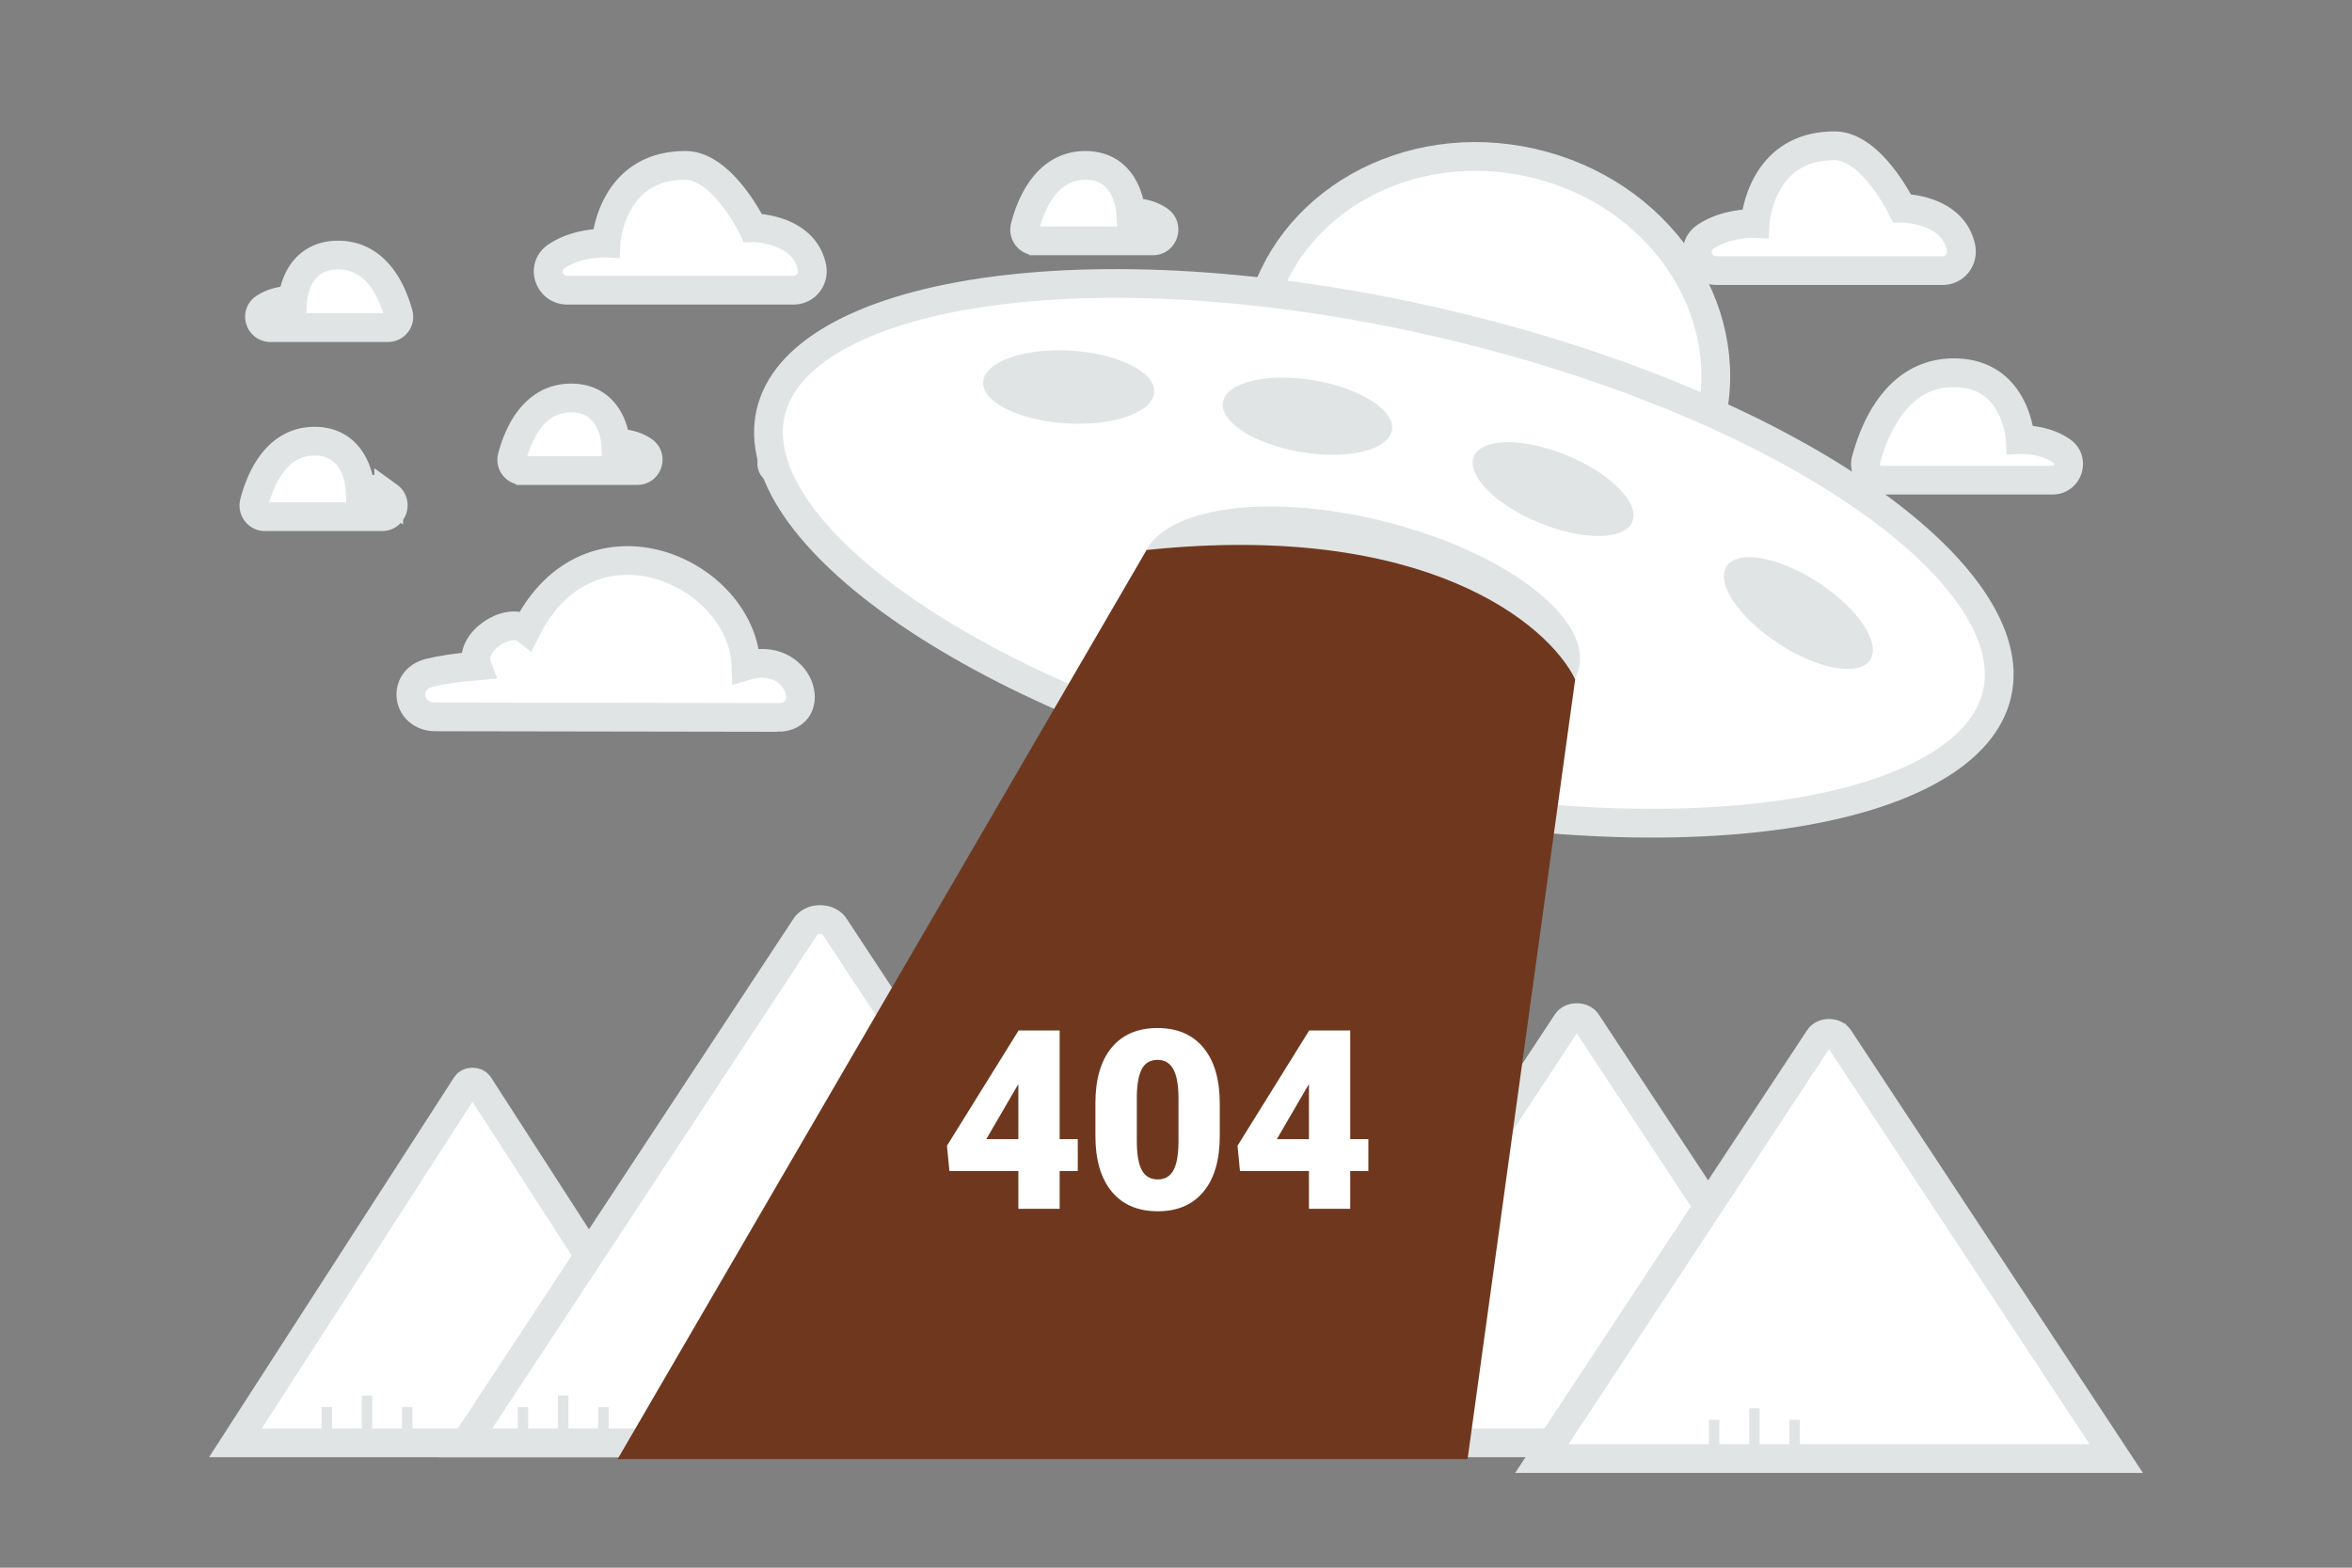 <svg width="900" height="600" viewBox="0 0 900 600" fill="none" xmlns="http://www.w3.org/2000/svg"><rect x="0" y="0" width="900" height="600" fill="#808080" stroke="none"/><path fill="transparent" d="M0 0h900v600H0z"/><path fill-rule="evenodd" clip-rule="evenodd" d="M297.448 274.58c16.342 0 8.696-25.942-12.009-19.746-1.146-36.02-59.797-62.375-84.05-13.792-6.857-5.432-22.254 4.828-18.844 13.792-7.617.65-13.609 1.532-18.271 2.7-10.765 2.698-8.634 16.924 2.462 16.825l130.712.221z" fill="#fff" stroke="#E1E4E5" stroke-width="11"/><path fill-rule="evenodd" clip-rule="evenodd" d="M297.897 183.52h65.558c5.861 0 8.387-7.651 3.59-11.044a7.406 7.406 0 0 0-.203-.144c-6.829-4.732-15.792-4.302-15.792-4.302s-1.279-25.603-25.393-25.603c-21.802 0-30.496 21.572-33.632 33.457-1.019 3.861 1.909 7.636 5.872 7.636z" fill="#fff" stroke="#E1E4E5" stroke-width="4"/><path fill-rule="evenodd" clip-rule="evenodd" d="M199.905 180.085h44.018c3.936 0 5.631-5.17 2.411-7.462a6.78 6.78 0 0 0-.137-.098c-4.585-3.197-10.603-2.907-10.603-2.907s-.859-17.299-17.05-17.299c-14.638 0-20.476 14.576-22.581 22.606-.684 2.609 1.281 5.16 3.942 5.16zm-51.457-54.696h-44.954c-4.02 0-5.751-5.169-2.462-7.462.046-.033.092-.066.139-.097 4.683-3.198 10.829-2.907 10.829-2.907s.877-17.3 17.413-17.3c14.949 0 20.911 14.576 23.061 22.607.699 2.609-1.309 5.159-4.026 5.159zm-47.122 72.348h44.954c4.019 0 5.751-5.376 2.462-7.761a7.116 7.116 0 0 0-.14-.101c-4.683-3.325-10.828-3.023-10.828-3.023s-.878-17.992-17.413-17.992c-14.95 0-20.912 15.159-23.062 23.511-.698 2.713 1.309 5.366 4.027 5.366zm202.314-86.675h-86.565c-7.008 0-10.031-8.892-4.294-12.837l.243-.166c8.167-5.5 18.886-5 18.886-5s1.531-29.754 30.369-29.754c14.257 0 25.78 23.878 25.78 23.878s19.395 0 22.605 15.003c.97 4.545-2.283 8.876-7.024 8.876zm267.981 76.9c12.054 0 6.414-19.189-8.857-14.606-.846-26.644-44.106-46.139-61.994-10.202-5.057-4.018-16.414 3.571-13.899 10.202-5.618.481-10.038 1.134-13.476 1.998-7.94 1.995-6.368 12.518 1.815 12.445l96.411.163zm148.281-4.202h65.558c5.862 0 8.387-7.65 3.591-11.044-.067-.048-.135-.097-.203-.144-6.83-4.732-15.792-4.302-15.792-4.302s-1.28-25.603-25.394-25.603c-21.802 0-30.496 21.572-33.632 33.457-1.018 3.861 1.909 7.636 5.872 7.636zm-190.99-74.652h44.017c3.936 0 5.631-5.17 2.411-7.463l-.136-.097c-4.586-3.197-10.604-2.907-10.604-2.907s-.859-17.299-17.05-17.299c-14.638 0-20.475 14.576-22.581 22.606-.684 2.609 1.282 5.16 3.943 5.16zm117.255 43.314h-44.954c-4.019 0-5.751-5.169-2.462-7.462.046-.033.092-.066.139-.097 4.683-3.198 10.829-2.907 10.829-2.907s.877-17.3 17.413-17.3c14.95 0 20.911 14.576 23.062 22.607.698 2.609-1.309 5.159-4.027 5.159zM396.253 92.181h44.954c4.02 0 5.751-5.376 2.462-7.76a5.178 5.178 0 0 0-.139-.102c-4.683-3.325-10.829-3.023-10.829-3.023s-.877-17.991-17.412-17.991c-14.95 0-20.912 15.159-23.062 23.51-.699 2.713 1.309 5.366 4.026 5.366zm347.097 11.373h-86.565c-7.008 0-10.031-8.891-4.294-12.836.08-.055.162-.112.243-.166 8.167-5.5 18.886-5.001 18.886-5.001s1.531-29.754 30.369-29.754c14.257 0 25.78 23.879 25.78 23.879s19.395 0 22.605 15.003c.97 4.545-2.283 8.875-7.024 8.875z" fill="#fff" stroke="#E1E4E5" stroke-width="11"/><path d="M178.427 415.24 90.092 552.21H271.53l-88.335-136.97c-.377-.584-1.197-1.102-2.385-1.102-1.188 0-2.007.518-2.384 1.102zm421.179-24.021L493.461 552.21h219.803L607.119 391.219c-.652-.989-1.995-1.748-3.756-1.748-1.762 0-3.105.759-3.757 1.748z" fill="#fff" stroke="#E1E4E5" stroke-width="11"/><path d="M308.254 354.592 178.148 552.21h271.298L319.341 354.592c-1.052-1.597-3.09-2.657-5.544-2.657-2.454 0-4.492 1.06-5.543 2.657zm387.874 42.656L589.982 558.239h219.804L703.641 397.248c-.653-.989-1.995-1.748-3.757-1.748s-3.104.759-3.756 1.748z" fill="#fff" stroke="#E1E4E5" stroke-width="11"/><path d="m313.797 527.647 27.941 18.038 27.587-18.038-27.587-69.676-27.941 69.676z" fill="#fff" stroke="#E1E4E5" stroke-width="11"/><path stroke="#E1E4E5" stroke-width="11" d="M345.47 509.609v48.101m-18.573-40.551 17.335 12.383"/><path d="m388.87 527.647 27.941 18.038 27.587-18.038-27.587-69.676-27.941 69.676z" fill="#fff" stroke="#E1E4E5" stroke-width="11"/><path stroke="#E1E4E5" stroke-width="11" d="M420.542 509.609v48.101m-18.573-40.551 17.335 12.383"/><path d="m463.942 520.55 34.537 22.296 34.101-22.296-34.101-86.125-34.537 86.125z" fill="#fff" stroke="#E1E4E5" stroke-width="11"/><path stroke="#E1E4E5" stroke-width="11" d="M501.793 498.254v59.457m-22.413-49.068 21.427 15.306"/><path d="M654.713 160.203c-9.777 42.649-56.035 69.318-104.166 58.285-48.132-11.033-78.155-55.188-68.379-97.837 9.776-42.65 56.034-69.318 104.166-58.285 48.132 11.033 78.155 55.187 68.379 97.837z" fill="#fff" stroke="#E1E4E5" stroke-width="11"/><path d="M764.175 265.565c-2.512 10.959-10.697 20.678-24.608 28.656-13.918 7.983-33.079 13.912-56.342 17.364-46.491 6.9-108.192 3.738-173.972-11.341-65.781-15.079-122.699-39.107-161.542-65.568-19.437-13.24-34.103-26.923-43.154-40.171-9.047-13.241-12.181-25.555-9.669-36.513 2.512-10.959 10.697-20.678 24.607-28.656 13.918-7.982 33.079-13.912 56.343-17.364 46.491-6.9 108.191-3.737 173.972 11.341 65.781 15.079 122.698 39.107 161.542 65.568 19.437 13.241 34.102 26.924 43.154 40.171 9.046 13.241 12.181 25.555 9.669 36.513z" fill="#fff" stroke="#E1E4E5" stroke-width="11"/><ellipse cx="408.929" cy="148.129" rx="32.784" ry="13.951" transform="rotate(3.397 408.929 148.129)" fill="#E1E4E5"/><ellipse cx="500.304" cy="159.289" rx="32.784" ry="13.951" transform="rotate(9.407 500.304 159.289)" fill="#E1E4E5"/><ellipse cx="594.296" cy="187.19" rx="32.784" ry="13.951" transform="rotate(22.373 594.296 187.19)" fill="#E1E4E5"/><ellipse cx="520.684" cy="235.034" rx="86.001" ry="36.596" transform="rotate(14.024 520.684 235.034)" fill="#E1E4E5"/><ellipse cx="688.16" cy="234.623" rx="32.784" ry="13.951" transform="rotate(33.15 688.16 234.623)" fill="#E1E4E5"/><path d="m236.34 558.427 202.398-347.924c106.642-11.156 153.776 28.355 164.012 49.504l-41.178 298.42H236.34z" fill="#6f381e"/><path d="M405.479 435.978h6.937v12.187h-6.937v14.485h-15.797v-14.485h-26.391l-.937-9.656 27.328-43.969v-.14h15.797v41.578zm-28.079 0h12.282v-21l-.985 1.594-11.297 19.406zm89.344-1.219c0 9.219-2.078 16.328-6.234 21.328-4.125 5-9.953 7.5-17.485 7.5-7.593 0-13.468-2.515-17.625-7.547-4.156-5.031-6.234-12.125-6.234-21.281V422.29c0-9.218 2.063-16.328 6.188-21.328 4.156-5 10.015-7.5 17.578-7.5 7.562 0 13.422 2.516 17.578 7.547 4.156 5.031 6.234 12.141 6.234 21.328v12.422zm-15.797-14.484c0-4.907-.64-8.563-1.922-10.969-1.281-2.438-3.312-3.656-6.093-3.656-2.719 0-4.703 1.125-5.953 3.375-1.219 2.25-1.875 5.656-1.969 10.218v17.438c0 5.094.64 8.828 1.922 11.203 1.281 2.344 3.312 3.516 6.093 3.516 2.688 0 4.672-1.141 5.954-3.422 1.281-2.313 1.937-5.922 1.968-10.828v-16.875zm65.719 15.703h6.938v12.187h-6.938v14.485h-15.797v-14.485h-26.39l-.938-9.656 27.328-43.969v-.14h15.797v41.578zm-28.078 0h12.281v-21l-.984 1.594-11.297 19.406z" fill="#fff"/><path fill-rule="evenodd" clip-rule="evenodd" d="M140.44 548.412v-14.296 14.296z" fill="#fff"/><path d="M140.44 548.412v-14.296" stroke="#E1E4E5" stroke-width="4"/><path fill-rule="evenodd" clip-rule="evenodd" d="M155.835 548.412v-9.897 9.897z" fill="#fff"/><path d="M155.835 548.412v-9.897" stroke="#E1E4E5" stroke-width="4"/><path fill-rule="evenodd" clip-rule="evenodd" d="M125.043 548.412v-9.897 9.897z" fill="#fff"/><path d="M125.043 548.412v-9.897" stroke="#E1E4E5" stroke-width="4"/><path fill-rule="evenodd" clip-rule="evenodd" d="M215.512 548.412v-14.296 14.296z" fill="#fff"/><path d="M215.512 548.412v-14.296" stroke="#E1E4E5" stroke-width="4"/><path fill-rule="evenodd" clip-rule="evenodd" d="M230.908 548.412v-9.897 9.897z" fill="#fff"/><path d="M230.908 548.412v-9.897" stroke="#E1E4E5" stroke-width="4"/><path fill-rule="evenodd" clip-rule="evenodd" d="M200.116 548.412v-9.897 9.897z" fill="#fff"/><path d="M200.116 548.412v-9.897" stroke="#E1E4E5" stroke-width="4"/><path fill-rule="evenodd" clip-rule="evenodd" d="M671.309 553.296V539v14.296z" fill="#fff"/><path d="M671.309 553.296V539" stroke="#E1E4E5" stroke-width="4"/><path fill-rule="evenodd" clip-rule="evenodd" d="M686.705 553.296v-9.897 9.897z" fill="#fff"/><path d="M686.705 553.296v-9.897" stroke="#E1E4E5" stroke-width="4"/><path fill-rule="evenodd" clip-rule="evenodd" d="M655.913 553.296v-9.897 9.897z" fill="#fff"/><path d="M655.913 553.296v-9.897" stroke="#E1E4E5" stroke-width="4"/></svg>